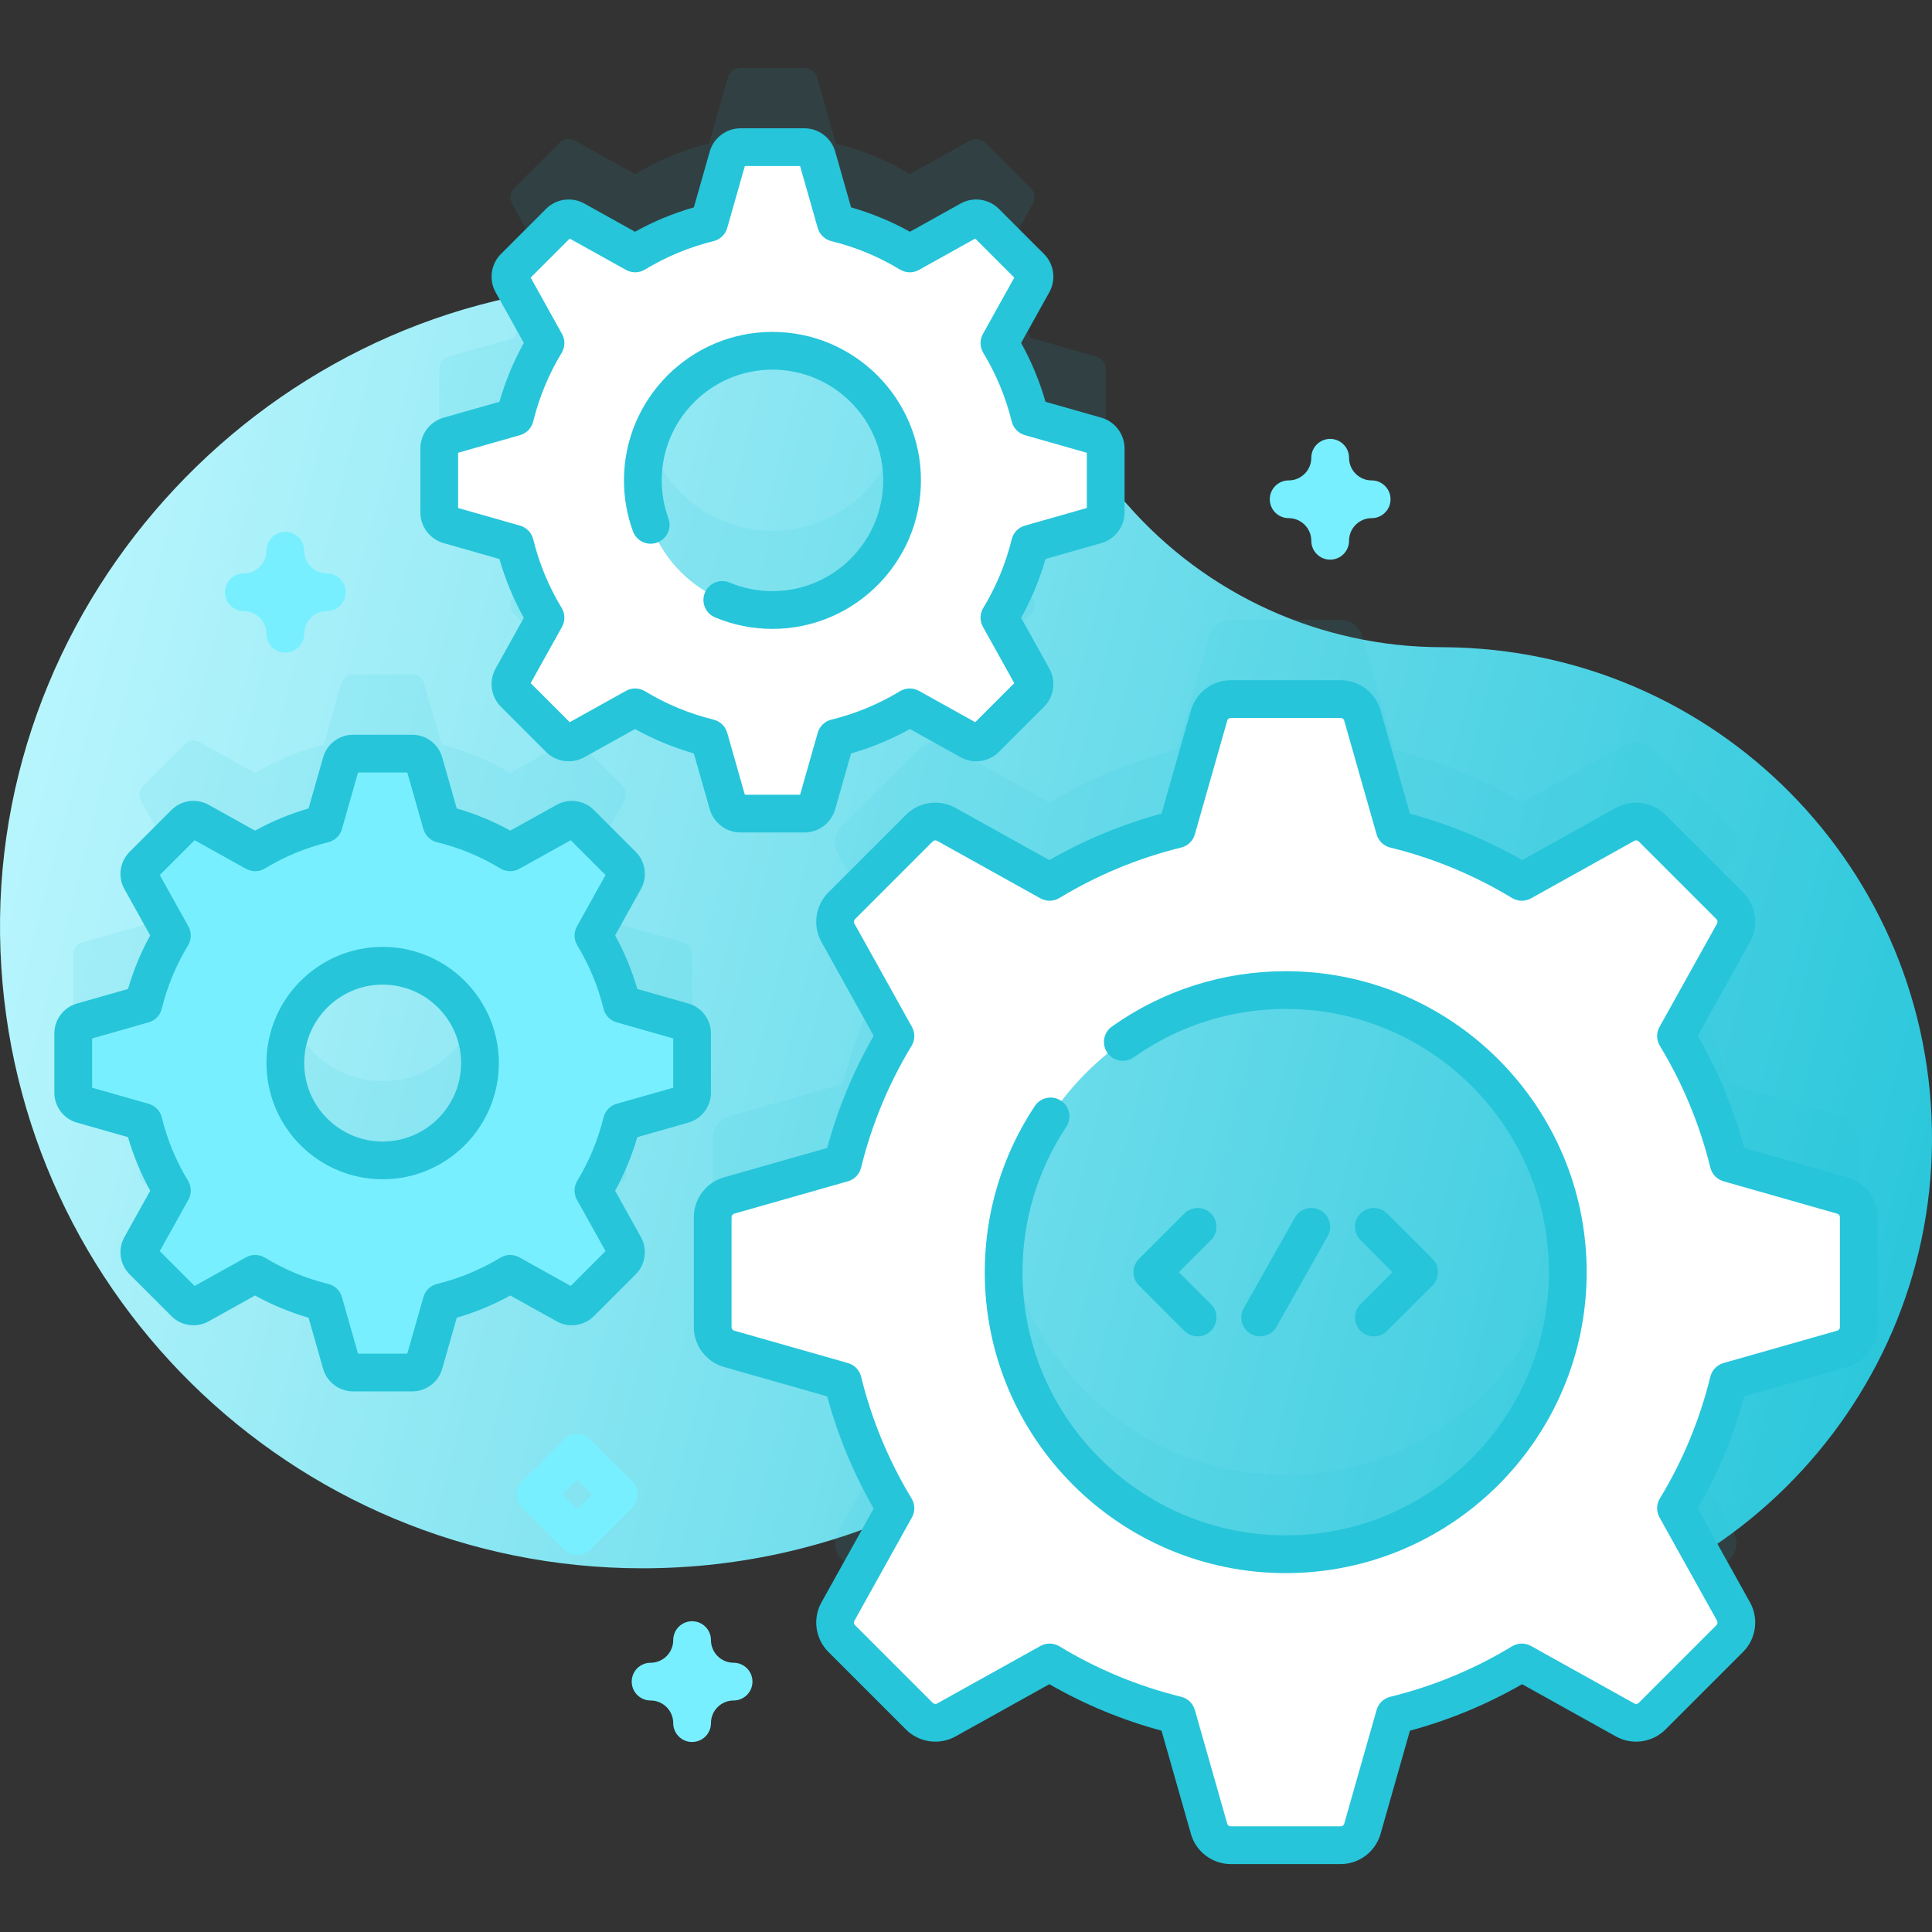 <svg xmlns="http://www.w3.org/2000/svg" xmlns:xlink="http://www.w3.org/1999/xlink" xmlns:svgjs="http://svgjs.com/svgjs" width="512" height="512" x="0" y="0" viewBox="0 0 512 512" style="enable-background:new 0 0 512 512" xml:space="preserve" class=""><rect x="0" y="0" width="512" height="512" fill="#333333" stroke="none"/><g><linearGradient xmlns="http://www.w3.org/2000/svg" id="SVGID_1_" gradientUnits="userSpaceOnUse" x1="-25.301" x2="529.203" y1="195.191" y2="337.498"><stop stop-opacity="1" stop-color="#c0f8ff" offset="0"></stop><stop stop-opacity="1" stop-color="#26c5da" offset="1"></stop></linearGradient><g xmlns="http://www.w3.org/2000/svg"><path d="m382.606 171.517c-.192-.001-.385-.002-.577-.002-32.034-.05-62.385-13.844-83.44-37.986-31.366-35.964-77.6-58.622-129.121-58.393-93.512.414-170.663 78.98-169.454 172.484 1.203 92.986 76.955 167.995 170.227 167.995 26.343 0 51.286-5.987 73.547-16.672 19.194-9.213 42.065-6.784 58.968 6.161 21.863 16.745 49.19 26.713 78.846 26.763 71.382.119 129.981-58.02 130.396-129.401.418-72.049-57.442-130.526-129.392-130.949z" fill="url(#SVGID_1_)" data-original="url(#SVGID_1_)" style=""></path><path d="m488.256 295.826-30.139-8.582c-2.952-12.032-7.702-23.364-13.956-33.675l15.249-27.39c1.293-2.329.888-5.241-.997-7.126l-20.599-20.599c-1.885-1.885-4.797-2.29-7.126-.997l-27.39 15.249c-10.311-6.254-21.643-11.004-33.675-13.956l-8.582-30.139c-.732-2.57-3.076-4.338-5.747-4.338h-29.127c-2.671 0-5.015 1.768-5.747 4.338l-8.582 30.139c-12.032 2.952-23.364 7.702-33.675 13.956l-27.39-15.249c-2.329-1.293-5.241-.888-7.126.997l-20.599 20.599c-1.885 1.885-2.29 4.797-.997 7.126l15.249 27.39c-6.254 10.311-11.004 21.643-13.956 33.675l-30.139 8.582c-2.57.732-4.338 3.076-4.338 5.747v29.127c0 2.671 1.768 5.015 4.338 5.747l30.139 8.582c2.952 12.032 7.702 23.364 13.956 33.675l-15.249 27.39c-1.293 2.329-.888 5.241.997 7.126l20.599 20.599c1.885 1.885 4.797 2.29 7.126.997l27.39-15.249c10.311 6.254 21.642 11.004 33.675 13.956l8.582 30.139c.732 2.57 3.076 4.338 5.747 4.338h29.127c2.671 0 5.015-1.768 5.747-4.338l8.582-30.139c12.032-2.952 23.364-7.702 33.675-13.956l27.39 15.249c2.329 1.293 5.241.888 7.126-.997l20.599-20.599c1.885-1.885 2.29-4.797.997-7.126l-15.249-27.39c6.254-10.311 11.004-21.643 13.956-33.675l30.139-8.582c2.57-.732 4.338-3.076 4.338-5.747v-29.127c0-2.671-1.768-5.015-4.338-5.747zm-147.526 95.066c-41.283 0-74.756-33.472-74.756-74.756s33.472-74.756 74.756-74.756 74.756 33.472 74.756 74.756-33.472 74.756-74.756 74.756z" fill="#26c5da" opacity=".1" data-original="#2626bc" style="" class=""></path><path d="m181.07 249.76-16.274-4.634c-1.594-6.497-4.159-12.616-7.536-18.184l8.234-14.79c.698-1.257.479-2.83-.538-3.848l-11.123-11.123c-1.018-1.018-2.59-1.236-3.848-.538l-14.79 8.234c-5.568-3.377-11.687-5.942-18.184-7.536l-4.634-16.274c-.395-1.388-1.661-2.342-3.104-2.342h-15.728c-1.442 0-2.708.955-3.104 2.342l-4.634 16.274c-6.497 1.594-12.616 4.159-18.184 7.536l-14.79-8.234c-1.257-.698-2.83-.479-3.848.538l-11.123 11.123c-1.018 1.018-1.236 2.59-.538 3.848l8.234 14.79c-3.377 5.568-5.942 11.687-7.536 18.184l-16.274 4.634c-1.388.395-2.342 1.661-2.342 3.104v15.728c0 1.442.955 2.708 2.342 3.103l16.274 4.634c1.594 6.497 4.159 12.616 7.536 18.184l-8.234 14.79c-.698 1.257-.479 2.83.538 3.848l11.123 11.123c1.018 1.018 2.59 1.236 3.848.538l14.79-8.234c5.568 3.377 11.687 5.942 18.184 7.536l4.634 16.274c.395 1.388 1.661 2.342 3.104 2.342h15.728c1.442 0 2.708-.955 3.104-2.342l4.634-16.274c6.497-1.594 12.616-4.159 18.184-7.536l14.79 8.234c1.257.698 2.83.479 3.848-.538l11.123-11.123c1.018-1.018 1.236-2.59.538-3.848l-8.234-14.79c3.377-5.568 5.942-11.686 7.536-18.184l16.274-4.634c1.388-.395 2.342-1.661 2.342-3.103v-15.728c0-1.443-.954-2.708-2.342-3.104zm-79.661 36.761c-14.244 0-25.793-11.549-25.793-25.793s11.549-25.793 25.793-25.793 25.793 11.549 25.793 25.793c0 14.243-11.549 25.793-25.793 25.793z" fill="#26c5da" opacity=".1" data-original="#2626bc" style="" class=""></path><path d="m290.498 94.498-17.526-4.991c-1.716-6.997-4.479-13.586-8.115-19.582l8.867-15.927c.752-1.354.516-3.048-.58-4.144l-11.978-11.978c-1.096-1.096-2.79-1.331-4.144-.58l-15.927 8.867c-5.996-3.636-12.585-6.399-19.582-8.115l-4.991-17.526c-.426-1.494-1.789-2.522-3.342-2.522h-16.937c-1.553 0-2.916 1.028-3.342 2.522l-4.991 17.526c-6.997 1.716-13.586 4.479-19.582 8.115l-15.927-8.867c-1.354-.752-3.048-.516-4.144.58l-11.977 11.979c-1.096 1.096-1.331 2.79-.58 4.144l8.867 15.927c-3.636 5.996-6.399 12.585-8.115 19.582l-17.526 4.991c-1.494.426-2.522 1.789-2.522 3.342v16.937c0 1.553 1.028 2.916 2.522 3.342l17.526 4.991c1.716 6.997 4.479 13.586 8.115 19.582l-8.867 15.927c-.752 1.354-.516 3.048.58 4.144l11.978 11.978c1.096 1.096 2.79 1.331 4.144.58l15.927-8.867c5.996 3.637 12.585 6.399 19.582 8.115l4.991 17.526c.426 1.494 1.789 2.522 3.342 2.522h16.937c1.553 0 2.916-1.028 3.342-2.522l4.991-17.526c6.997-1.716 13.586-4.479 19.582-8.115l15.927 8.867c1.354.752 3.048.516 4.144-.58l11.978-11.978c1.096-1.096 1.331-2.79.58-4.144l-8.867-15.927c3.636-5.996 6.399-12.585 8.115-19.582l17.526-4.991c1.494-.426 2.522-1.789 2.522-3.342v-16.938c-.001-1.553-1.029-2.916-2.523-3.342zm-85.786 46.162c-18.97 0-34.351-15.381-34.351-34.351s15.381-34.351 34.351-34.351 34.351 15.381 34.351 34.351-15.381 34.351-34.351 34.351z" fill="#26c5da" opacity=".1" data-original="#2626bc" style="" class=""></path><path d="m488.256 316.827-30.139-8.582c-2.952-12.032-7.702-23.364-13.956-33.675l15.249-27.39c1.293-2.329.888-5.241-.997-7.126l-20.599-20.599c-1.885-1.885-4.797-2.29-7.126-.997l-27.39 15.249c-10.311-6.254-21.643-11.004-33.675-13.956l-8.582-30.139c-.732-2.57-3.076-4.338-5.747-4.338h-29.127c-2.671 0-5.015 1.768-5.747 4.338l-8.582 30.139c-12.032 2.952-23.364 7.702-33.675 13.956l-27.39-15.249c-2.329-1.293-5.241-.888-7.126.997l-20.599 20.599c-1.885 1.885-2.29 4.797-.997 7.126l15.249 27.39c-6.254 10.311-11.004 21.642-13.956 33.675l-30.139 8.582c-2.57.732-4.338 3.076-4.338 5.747v29.127c0 2.671 1.768 5.015 4.338 5.747l30.139 8.582c2.952 12.032 7.702 23.364 13.956 33.675l-15.249 27.39c-1.293 2.329-.888 5.241.997 7.126l20.599 20.599c1.885 1.885 4.797 2.29 7.126.997l27.39-15.249c10.311 6.254 21.642 11.004 33.675 13.956l8.582 30.139c.732 2.57 3.076 4.338 5.747 4.338h29.127c2.671 0 5.015-1.768 5.747-4.338l8.582-30.139c12.032-2.952 23.364-7.702 33.675-13.956l27.39 15.249c2.329 1.293 5.241.888 7.126-.997l20.599-20.599c1.885-1.885 2.29-4.797.997-7.126l-15.249-27.39c6.254-10.311 11.004-21.643 13.956-33.675l30.139-8.582c2.57-.732 4.338-3.076 4.338-5.747v-29.127c0-2.672-1.768-5.016-4.338-5.747zm-147.526 95.065c-41.283 0-74.756-33.472-74.756-74.756s33.472-74.756 74.756-74.756 74.756 33.472 74.756 74.756-33.472 74.756-74.756 74.756z" fill="#ffffff" data-original="#ffffff" style=""></path><path d="m181.07 270.76-16.274-4.634c-1.594-6.497-4.159-12.616-7.536-18.184l8.234-14.79c.698-1.257.479-2.83-.538-3.848l-11.123-11.123c-1.018-1.018-2.59-1.236-3.848-.538l-14.79 8.234c-5.568-3.377-11.687-5.942-18.184-7.536l-4.634-16.274c-.395-1.388-1.661-2.342-3.104-2.342h-15.728c-1.442 0-2.708.955-3.104 2.342l-4.634 16.274c-6.497 1.594-12.616 4.159-18.184 7.536l-14.79-8.234c-1.257-.698-2.83-.479-3.848.538l-11.123 11.123c-1.018 1.018-1.236 2.59-.538 3.848l8.234 14.79c-3.377 5.568-5.942 11.687-7.536 18.184l-16.274 4.634c-1.388.395-2.342 1.661-2.342 3.103v15.728c0 1.442.955 2.708 2.342 3.103l16.274 4.634c1.594 6.497 4.159 12.616 7.536 18.184l-8.234 14.79c-.698 1.257-.479 2.83.538 3.848l11.123 11.123c1.018 1.018 2.59 1.236 3.848.538l14.79-8.234c5.568 3.377 11.687 5.942 18.184 7.536l4.634 16.274c.395 1.388 1.661 2.342 3.104 2.342h15.728c1.442 0 2.708-.955 3.104-2.342l4.634-16.274c6.497-1.594 12.616-4.159 18.184-7.536l14.79 8.234c1.257.698 2.83.479 3.848-.538l11.123-11.123c1.018-1.018 1.236-2.59.538-3.848l-8.234-14.79c3.377-5.568 5.942-11.686 7.536-18.184l16.274-4.634c1.388-.395 2.342-1.661 2.342-3.103v-15.728c0-1.441-.954-2.708-2.342-3.103zm-79.661 36.761c-14.244 0-25.793-11.549-25.793-25.793s11.549-25.793 25.793-25.793 25.793 11.549 25.793 25.793c0 14.243-11.549 25.793-25.793 25.793z" fill="#78efff" data-original="#6583fe" style="" class=""></path><path d="m290.498 115.498-17.526-4.991c-1.716-6.997-4.479-13.586-8.115-19.582l8.867-15.927c.752-1.354.516-3.048-.58-4.144l-11.978-11.978c-1.096-1.096-2.79-1.331-4.144-.58l-15.927 8.867c-5.996-3.636-12.585-6.399-19.582-8.115l-4.991-17.526c-.426-1.494-1.789-2.522-3.342-2.522h-16.937c-1.553 0-2.916 1.028-3.342 2.522l-4.991 17.526c-6.997 1.716-13.586 4.479-19.582 8.115l-15.927-8.867c-1.354-.752-3.048-.516-4.144.58l-11.977 11.979c-1.096 1.096-1.331 2.79-.58 4.144l8.867 15.927c-3.636 5.996-6.399 12.585-8.115 19.582l-17.526 4.991c-1.494.426-2.522 1.789-2.522 3.342v16.937c0 1.553 1.028 2.916 2.522 3.342l17.526 4.991c1.716 6.997 4.479 13.586 8.115 19.582l-8.867 15.927c-.752 1.354-.516 3.048.58 4.144l11.978 11.978c1.096 1.096 2.79 1.331 4.144.58l15.927-8.867c5.996 3.637 12.585 6.399 19.582 8.115l4.991 17.526c.426 1.494 1.789 2.522 3.342 2.522h16.937c1.553 0 2.916-1.028 3.342-2.522l4.991-17.526c6.997-1.716 13.586-4.479 19.582-8.115l15.927 8.867c1.354.752 3.048.516 4.144-.58l11.978-11.978c1.096-1.096 1.331-2.79.58-4.144l-8.867-15.927c3.636-5.996 6.399-12.585 8.115-19.582l17.526-4.991c1.494-.426 2.522-1.789 2.522-3.342v-16.937c-.001-1.554-1.029-2.917-2.523-3.343zm-85.786 46.162c-18.97 0-34.351-15.381-34.351-34.351s15.381-34.351 34.351-34.351 34.351 15.381 34.351 34.351-15.381 34.351-34.351 34.351z" fill="#ffffff" data-original="#ffffff" style=""></path><g fill="#2626bc"><g><path d="m355.294 494h-29.126c-4.879 0-9.22-3.277-10.556-7.968l-7.797-27.383c-10.405-2.811-20.379-6.944-29.724-12.318l-24.885 13.854c-4.266 2.369-9.648 1.615-13.094-1.83l-20.599-20.599c-3.444-3.445-4.198-8.827-1.833-13.088l13.857-24.89c-5.374-9.345-9.508-19.319-12.318-29.724l-27.382-7.798c-4.692-1.336-7.969-5.677-7.969-10.556v-29.127c0-4.878 3.276-9.219 7.967-10.556l27.384-7.797c2.811-10.405 6.944-20.379 12.318-29.724l-13.854-24.884c-2.368-4.267-1.614-9.649 1.83-13.094l20.599-20.599c3.445-3.446 8.827-4.198 13.089-1.833l24.89 13.856c9.345-5.374 19.319-9.507 29.724-12.318l7.797-27.382c1.336-4.692 5.677-7.969 10.557-7.969h29.126c4.878 0 9.219 3.276 10.556 7.968l7.797 27.383c10.406 2.811 20.38 6.945 29.724 12.318l24.884-13.854c4.267-2.369 9.65-1.615 13.094 1.83l20.599 20.599c3.445 3.445 4.198 8.828 1.833 13.089l-13.856 24.889c5.374 9.344 9.507 19.318 12.318 29.724l27.382 7.797h.001c4.69 1.337 7.967 5.678 7.967 10.556v29.128c0 4.879-3.276 9.22-7.968 10.556l-27.383 7.798c-2.811 10.405-6.945 20.379-12.318 29.724l13.854 24.884c2.369 4.266 1.615 9.648-1.83 13.094l-20.599 20.599c-3.445 3.445-8.827 4.199-13.089 1.833l-24.889-13.857c-9.345 5.374-19.319 9.507-29.724 12.318l-7.797 27.382c-1.338 4.692-5.679 7.969-10.557 7.969zm-77.131-58.433c.899 0 1.797.242 2.593.725 10.027 6.082 20.886 10.582 32.273 13.375 1.745.428 3.125 1.759 3.617 3.487l8.583 30.139c.12.423.498.707.938.707h29.126c.441 0 .818-.285.939-.708l8.582-30.138c.492-1.728 1.873-3.059 3.618-3.487 11.388-2.793 22.246-7.293 32.273-13.375 1.537-.932 3.456-.967 5.025-.093l27.39 15.249c.374.208.852.142 1.158-.164l20.6-20.599c.306-.305.372-.784.161-1.163l-15.246-27.385c-.874-1.57-.838-3.488.093-5.025 6.082-10.028 10.582-20.886 13.375-32.273.428-1.745 1.759-3.125 3.487-3.617l30.139-8.583c.422-.12.707-.497.707-.938v-29.127c0-.441-.285-.818-.708-.939l-30.138-8.582c-1.728-.492-3.059-1.873-3.487-3.618-2.794-11.388-7.294-22.247-13.375-32.273-.932-1.536-.968-3.455-.094-5.025l15.249-27.39c.208-.375.142-.853-.164-1.158l-20.599-20.599c-.306-.306-.783-.372-1.163-.161l-27.385 15.246c-1.569.874-3.488.839-5.025-.094-10.027-6.081-20.885-10.581-32.273-13.375-1.745-.428-3.125-1.759-3.617-3.487l-8.582-30.139c-.121-.422-.498-.707-.939-.707h-29.126c-.441 0-.818.284-.938.708l-8.583 30.138c-.492 1.728-1.873 3.059-3.617 3.487-11.388 2.793-22.246 7.293-32.273 13.375-1.537.933-3.456.968-5.025.094l-27.39-15.249c-.375-.208-.853-.142-1.158.164l-20.599 20.599c-.306.305-.372.784-.161 1.164l15.246 27.384c.874 1.57.838 3.488-.093 5.025-6.082 10.027-10.582 20.885-13.375 32.273-.428 1.745-1.759 3.125-3.487 3.618l-30.139 8.582c-.422.121-.707.498-.707.939v29.126c0 .441.284.818.708.938l30.139 8.583c1.728.492 3.059 1.873 3.487 3.617 2.793 11.387 7.293 22.246 13.375 32.273.932 1.537.967 3.455.093 5.025l-15.249 27.39c-.208.374-.142.853.164 1.158l20.599 20.599c.305.306.784.373 1.163.161l27.385-15.246c.755-.421 1.593-.631 2.43-.631zm62.567-18.675c-43.977 0-79.755-35.778-79.755-79.755 0-15.73 4.587-30.958 13.266-44.036 1.527-2.301 4.63-2.928 6.931-1.401s2.928 4.63 1.401 6.931c-7.587 11.434-11.598 24.75-11.598 38.506 0 38.463 31.292 69.755 69.755 69.755s69.756-31.292 69.756-69.755-31.292-69.756-69.756-69.756c-14.517 0-28.446 4.436-40.282 12.827-2.253 1.598-5.374 1.065-6.971-1.187-1.597-2.253-1.066-5.374 1.187-6.971 13.536-9.597 29.465-14.67 46.066-14.67 43.978 0 79.756 35.778 79.756 79.756s-35.778 79.756-79.756 79.756z" fill="#26c5da" data-original="#000000" style="" class=""></path><path d="m109.273 368.73h-15.728c-3.658 0-6.911-2.457-7.913-5.973l-3.858-13.548c-4.937-1.434-9.691-3.404-14.196-5.883l-12.313 6.854c-3.2 1.775-7.234 1.21-9.816-1.372l-11.123-11.123c-2.583-2.582-3.148-6.616-1.374-9.811l6.857-12.317c-2.479-4.504-4.45-9.259-5.883-14.196l-13.548-3.858c-3.517-1.001-5.973-4.255-5.973-7.913v-15.728c0-3.658 2.457-6.911 5.973-7.913l13.548-3.858c1.434-4.938 3.404-9.693 5.883-14.196l-6.854-12.313c-1.776-3.199-1.211-7.233 1.372-9.816l11.123-11.123c2.584-2.582 6.619-3.146 9.812-1.374l12.317 6.857c4.504-2.479 9.259-4.45 14.196-5.883l3.858-13.548c1.001-3.517 4.255-5.974 7.913-5.974h15.728c3.658 0 6.912 2.457 7.913 5.974l3.858 13.547c4.937 1.434 9.692 3.404 14.196 5.883l12.313-6.854c3.199-1.775 7.232-1.211 9.815 1.37l11.124 11.124c2.582 2.582 3.147 6.616 1.375 9.81l-6.858 12.318c2.479 4.504 4.45 9.259 5.883 14.196l13.548 3.858c3.517 1.001 5.973 4.255 5.973 7.913v15.728c0 3.658-2.457 6.911-5.973 7.913l-13.548 3.858c-1.434 4.937-3.404 9.691-5.883 14.196l6.854 12.313c1.776 3.2 1.21 7.234-1.373 9.816l-11.122 11.122c-2.582 2.583-6.616 3.148-9.81 1.375l-12.318-6.858c-4.505 2.479-9.26 4.45-14.196 5.883l-3.858 13.548c-1.003 3.52-4.257 5.976-7.914 5.976zm-14.389-10h13.051l4.268-14.986c.492-1.728 1.873-3.059 3.617-3.487 5.921-1.453 11.567-3.792 16.782-6.955 1.537-.932 3.456-.967 5.025-.093l13.618 7.581 9.228-9.229-7.581-13.617c-.874-1.57-.838-3.488.093-5.025 3.163-5.215 5.502-10.861 6.955-16.782.428-1.745 1.759-3.125 3.487-3.617l14.986-4.268v-13.051l-14.986-4.268c-1.728-.492-3.059-1.873-3.487-3.617-1.453-5.921-3.792-11.568-6.955-16.782-.932-1.537-.967-3.455-.093-5.025l7.581-13.618-9.228-9.229-13.618 7.582c-1.569.875-3.488.838-5.025-.093-5.214-3.163-10.86-5.502-16.782-6.955-1.745-.428-3.125-1.759-3.617-3.487l-4.268-14.986h-13.051l-4.268 14.986c-.492 1.728-1.873 3.059-3.617 3.487-5.922 1.453-11.568 3.792-16.782 6.955-1.537.932-3.455.967-5.025.093l-13.618-7.582-9.228 9.229 7.581 13.618c.874 1.57.838 3.489-.094 5.025-3.162 5.213-5.501 10.859-6.955 16.782-.428 1.745-1.759 3.125-3.487 3.617l-14.986 4.268v13.051l14.986 4.268c1.728.492 3.059 1.873 3.487 3.617 1.453 5.922 3.792 11.568 6.955 16.782.932 1.536.967 3.455.093 5.025l-7.581 13.617 9.228 9.229 13.618-7.581c1.57-.874 3.488-.838 5.025.093 5.215 3.163 10.861 5.502 16.782 6.955 1.745.428 3.125 1.759 3.617 3.487zm84.817-83.161h.01zm-.006-.001c.002 0 .003.001.005.001z" fill="#26c5da" data-original="#000000" style="" class=""></path><path d="m101.409 312.521c-16.979 0-30.793-13.813-30.793-30.793s13.813-30.793 30.793-30.793 30.793 13.813 30.793 30.793c0 16.979-13.813 30.793-30.793 30.793zm0-51.587c-11.465 0-20.793 9.328-20.793 20.793s9.328 20.793 20.793 20.793 20.793-9.328 20.793-20.793-9.328-20.793-20.793-20.793z" fill="#26c5da" data-original="#000000" style="" class=""></path><path d="m213.18 220.617h-16.937c-3.767 0-7.119-2.53-8.15-6.153l-4.213-14.795c-5.431-1.56-10.658-3.726-15.6-6.465l-13.445 7.485c-3.296 1.829-7.452 1.247-10.111-1.413l-11.979-11.979c-2.66-2.66-3.242-6.815-1.416-10.105l7.488-13.451c-2.739-4.942-4.905-10.169-6.465-15.6l-14.795-4.213c-3.623-1.032-6.153-4.384-6.153-8.151v-16.937c0-3.767 2.53-7.119 6.153-8.15l14.795-4.213c1.56-5.431 3.726-10.658 6.465-15.6l-7.485-13.445c-1.829-3.296-1.247-7.452 1.413-10.111l11.979-11.979c2.66-2.66 6.816-3.242 10.105-1.416l13.451 7.488c4.942-2.739 10.169-4.905 15.6-6.465l4.213-14.795c1.032-3.623 4.383-6.153 8.15-6.153h16.937c3.767 0 7.119 2.53 8.151 6.153l4.213 14.795c5.431 1.56 10.658 3.726 15.6 6.465l13.445-7.485c3.296-1.829 7.452-1.247 10.111 1.413l11.979 11.979c2.66 2.66 3.242 6.815 1.416 10.105l-7.488 13.451c2.739 4.942 4.905 10.169 6.465 15.6l14.795 4.213c3.623 1.032 6.153 4.383 6.153 8.15v16.937c0 3.767-2.53 7.119-6.153 8.151l-14.795 4.213c-1.56 5.431-3.726 10.658-6.465 15.6l7.485 13.445c1.829 3.296 1.247 7.452-1.413 10.111l-11.979 11.978c-2.659 2.66-6.815 3.241-10.105 1.416l-13.451-7.488c-4.942 2.739-10.169 4.905-15.6 6.465l-4.213 14.795c-1.031 3.623-4.383 6.154-8.151 6.154zm-15.785-10h14.635l4.675-16.417c.492-1.728 1.873-3.059 3.618-3.487 6.416-1.574 12.532-4.109 18.18-7.534 1.537-.933 3.456-.968 5.025-.094l14.918 8.306 10.348-10.348-8.306-14.918c-.874-1.57-.838-3.489.094-5.025 3.425-5.647 5.96-11.764 7.534-18.18.428-1.745 1.759-3.125 3.487-3.618l16.417-4.675v-14.635l-16.417-4.675c-1.728-.492-3.059-1.873-3.487-3.618-1.574-6.416-4.109-12.532-7.534-18.18-.932-1.537-.968-3.455-.094-5.025l8.306-14.918-10.348-10.348-14.918 8.306c-1.57.874-3.489.838-5.025-.094-5.647-3.425-11.764-5.96-18.18-7.534-1.745-.428-3.125-1.759-3.618-3.487l-4.675-16.418h-14.635l-4.675 16.417c-.492 1.728-1.873 3.059-3.618 3.487-6.416 1.574-12.532 4.109-18.18 7.534-1.537.933-3.456.967-5.025.094l-14.918-8.306-10.348 10.348 8.306 14.918c.874 1.57.838 3.489-.094 5.025-3.425 5.647-5.96 11.764-7.534 18.18-.428 1.745-1.759 3.125-3.487 3.618l-16.417 4.675v14.635l16.417 4.675c1.728.492 3.059 1.873 3.487 3.618 1.574 6.416 4.109 12.532 7.534 18.18.932 1.537.968 3.455.094 5.025l-8.306 14.918 10.348 10.348 14.918-8.306c1.57-.874 3.489-.839 5.025.094 5.647 3.425 11.764 5.96 18.18 7.534 1.745.428 3.125 1.759 3.618 3.487zm7.317-43.957c-5.272 0-10.395-1.029-15.227-3.059-2.546-1.069-3.743-4-2.674-6.546 1.07-2.546 4.001-3.742 6.546-2.674 3.6 1.512 7.42 2.278 11.355 2.278 16.184 0 29.351-13.167 29.351-29.351s-13.167-29.351-29.351-29.351-29.351 13.167-29.351 29.351c0 3.461.596 6.848 1.771 10.066.948 2.594-.387 5.464-2.981 6.412-2.594.95-5.464-.387-6.412-2.981-1.579-4.321-2.379-8.862-2.379-13.497 0-21.698 17.653-39.351 39.351-39.351s39.351 17.653 39.351 39.351c0 21.697-17.652 39.352-39.35 39.352z" fill="#26c5da" data-original="#000000" style="" class=""></path></g><path d="m317.387 354.145c-1.277 0-2.555-.487-3.53-1.462l-12.016-12.016c-1.95-1.949-1.95-5.11 0-7.06l12.016-12.016c1.948-1.949 5.111-1.949 7.059 0 1.95 1.95 1.95 5.11 0 7.06l-8.485 8.486 8.485 8.486c1.95 1.95 1.95 5.11 0 7.06-.974.974-2.252 1.462-3.529 1.462z" fill="#26c5da" data-original="#2626bc" style="" class=""></path><path d="m364.074 354.145c-1.277 0-2.555-.487-3.53-1.462-1.95-1.95-1.95-5.11 0-7.06l8.485-8.486-8.485-8.486c-1.95-1.95-1.95-5.11 0-7.06 1.948-1.949 5.111-1.949 7.059 0l12.016 12.016c1.95 1.95 1.95 5.11 0 7.06l-12.016 12.016c-.974.974-2.252 1.462-3.529 1.462z" fill="#26c5da" data-original="#2626bc" style="" class=""></path><path d="m333.941 354.145c-.832 0-1.674-.208-2.449-.646-2.401-1.356-3.249-4.401-1.892-6.802l13.57-24.032c1.355-2.4 4.401-3.248 6.801-1.892 2.401 1.356 3.249 4.401 1.892 6.802l-13.57 24.032c-.919 1.625-2.61 2.538-4.352 2.538z" fill="#26c5da" data-original="#2626bc" style="" class=""></path></g><path d="m152.971 412.059c-1.28 0-2.559-.488-3.536-1.464l-11-11c-1.953-1.953-1.953-5.119 0-7.071l11-11c.938-.938 2.209-1.464 3.536-1.464s2.598.527 3.536 1.464l11 11c.938.938 1.464 2.209 1.464 3.536s-.527 2.598-1.464 3.536l-11 11c-.977.975-2.257 1.463-3.536 1.463zm-3.93-16 3.929 3.929 3.929-3.929-3.929-3.929z" fill="#78efff" data-original="#6583fe" style="" class=""></path><path d="m352.509 148.314c-2.761 0-5-2.239-5-5 0-3.309-2.692-6-6-6-2.761 0-5-2.239-5-5s2.239-5 5-5c3.309 0 6-2.692 6-6 0-2.761 2.239-5 5-5s5 2.239 5 5c0 3.309 2.691 6 6 6 2.761 0 5 2.239 5 5s-2.239 5-5 5c-3.309 0-6 2.691-6 6 0 2.761-2.239 5-5 5z" fill="#78efff" data-original="#6583fe" style="" class=""></path><path d="m183.412 461.646c-2.761 0-5-2.239-5-5 0-3.309-2.692-6-6-6-2.761 0-5-2.239-5-5s2.239-5 5-5c3.309 0 6-2.691 6-6 0-2.761 2.239-5 5-5s5 2.239 5 5c0 3.309 2.691 6 6 6 2.761 0 5 2.239 5 5s-2.239 5-5 5c-3.309 0-6 2.692-6 6 0 2.761-2.238 5-5 5z" fill="#78efff" data-original="#6583fe" style="" class=""></path><path d="m75.616 172.956c-2.761 0-5-2.239-5-5 0-3.309-2.692-6-6-6-2.761 0-5-2.239-5-5s2.239-5 5-5c3.309 0 6-2.692 6-6 0-2.761 2.239-5 5-5s5 2.239 5 5c0 3.309 2.692 6 6 6 2.761 0 5 2.239 5 5s-2.239 5-5 5c-3.309 0-6 2.692-6 6 0 2.761-2.239 5-5 5z" fill="#78efff" data-original="#6583fe" style="" class=""></path></g></g></svg>